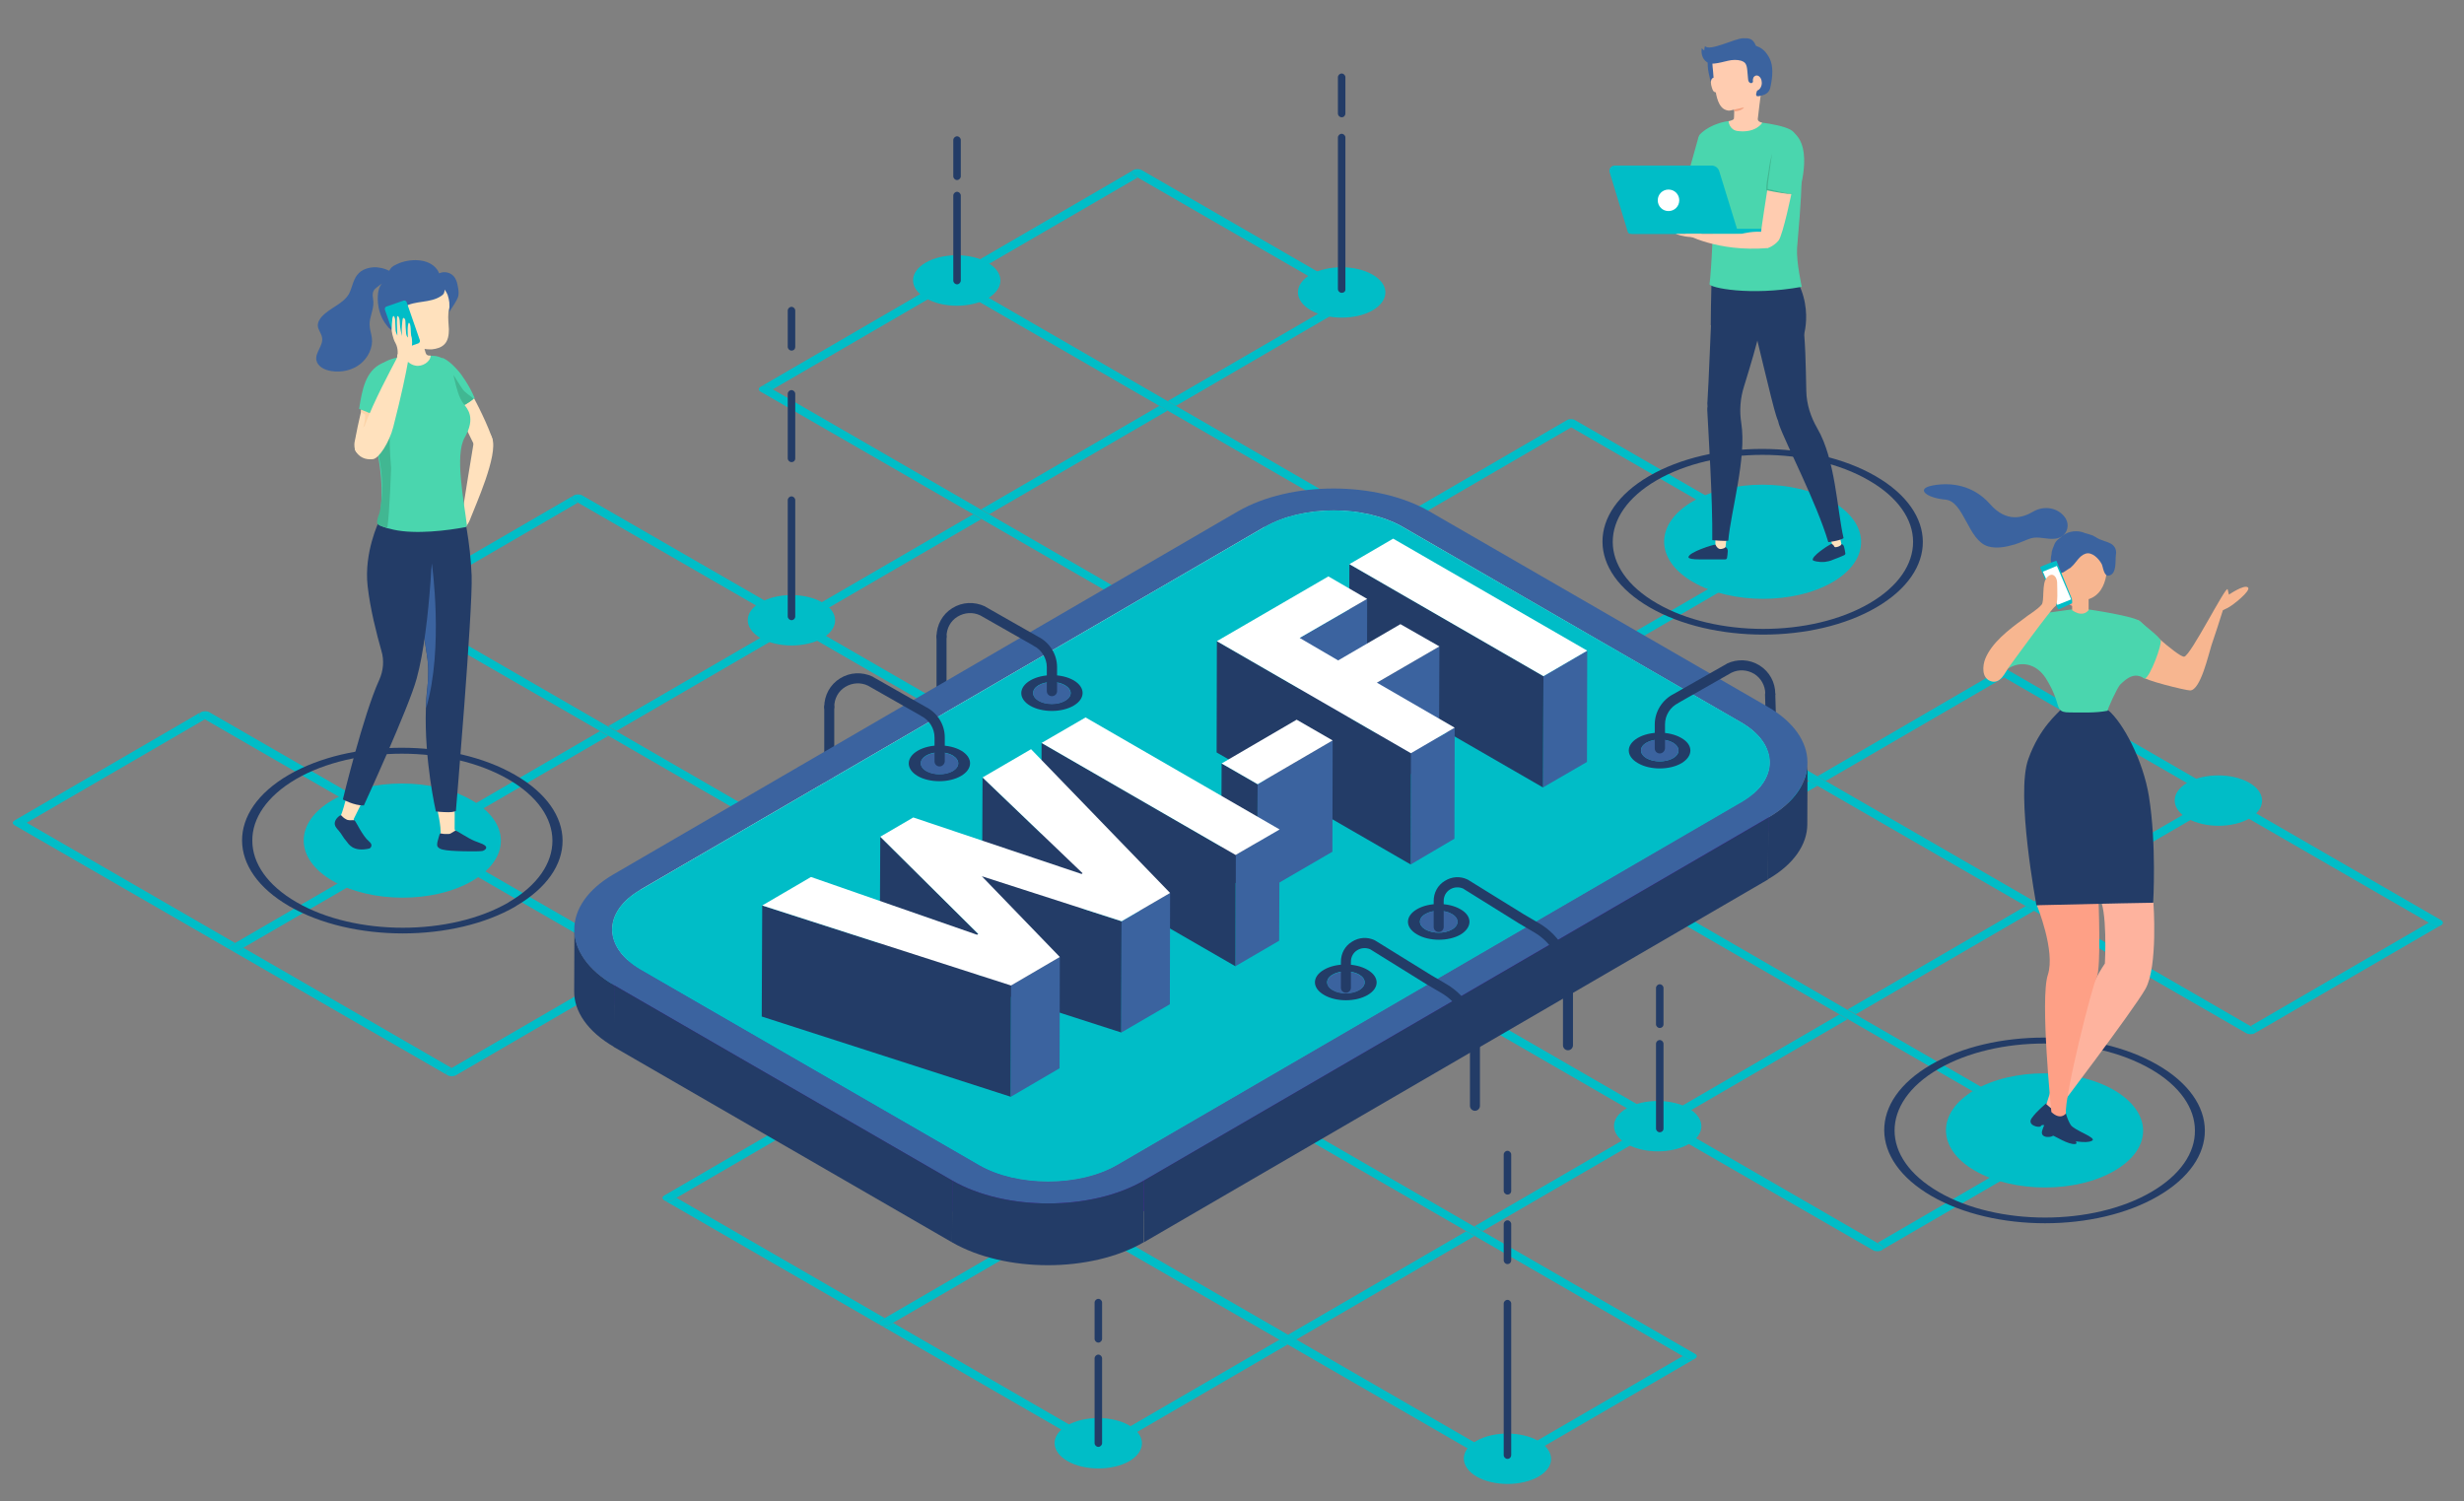 <?xml version="1.0" encoding="UTF-8"?> <!-- Generator: Adobe Illustrator 23.1.0, SVG Export Plug-In . SVG Version: 6.00 Build 0) --> <svg xmlns="http://www.w3.org/2000/svg" xmlns:xlink="http://www.w3.org/1999/xlink" id="Ñëîé_1" x="0px" y="0px" viewBox="0 0 985.3 600.3" style="enable-background:new 0 0 985.3 600.3;" xml:space="preserve"><rect x="0" y="0" width="985.3" height="600.3" fill="#808080" stroke="none"/> <style type="text/css"> .st0{fill:#233C67;} .st1{enable-background:new ;} .st2{fill:#00BDC7;} .st3{fill:#F7F1FC;} .st4{fill:#541EA0;} .st5{fill:#3B639F;} .st6{fill:#FFFFFF;} .st7{fill:#FFE1BD;} .st8{fill:#4AD6AE;} .st9{fill:#FFCCB0;} .st10{fill:#F2A181;} .st11{fill:#41B792;} .st12{fill:#F5BC8E;} .st13{fill:#FCD4A9;} .st14{fill:#FEB39E;} .st15{fill:#FEA086;} .st16{fill:#F7B690;} </style> <g> <path class="st0" d="M376.5,293c-1.1,0-2-0.9-2-2v-36.4c0-1.1,0.9-2,2-2c1.1,0,2,0.9,2,2V291C378.6,292.1,377.7,293,376.5,293z"></path> </g> <g> <path class="st0" d="M331.6,319.6c-1.1,0-2-0.9-2-2v-34.8c0-1.1,0.9-2,2-2c1.1,0,2,0.9,2,2v34.8 C333.6,318.6,332.7,319.6,331.6,319.6z"></path> </g> <g> <g class="st1"> <g> <path class="st2" d="M394.9,105c-6.8-3.9-17.9-3.9-24.7,0c-6.8,3.9-6.8,10.3,0.1,14.3s17.9,3.9,24.7,0 C401.8,115.3,401.7,108.9,394.9,105L394.9,105z"></path> </g> </g> </g> <g> <g> <g class="st1"> <g> <g> <g> <g> <g> <path class="st2" d="M453.3,68l-149.2,86.7c-0.9,0.5-0.9,1.4,0,1.9c-0.9-0.5-0.9-1.4,0-1.9c0.9-0.5,2.4-0.5,3.3,0l1.6,1 l71.3-41.4l-1.6-1c-0.9-0.5-0.9-1.4,0-1.9c0.9-0.5,2.4-0.5,3.3,0l1.6,1l71.3-41.4l-1.6-1C452.4,69.4,452.4,68.6,453.3,68 L453.3,68z"></path> <path class="st2" d="M229.5,198.1l-74.6,43.3c-0.9,0.5-0.9,1.4,0,1.9c-0.9-0.5-0.9-1.4,0-1.9c0.9-0.5,2.4-0.5,3.3,0l1.6,1 l71.3-41.4l-1.6-1C228.6,199.4,228.6,198.6,229.5,198.1L229.5,198.1z"></path> <path class="st2" d="M80.3,284.8L5.8,328.1c-0.4,0.3-0.7,0.6-0.7,0.9c0,0.4,0.3,0.7,0.7,1L179,430c0.9,0.5,2.4,0.5,3.3,0 c-0.9,0.5-2.4,0.5-3.3,0c-0.9-0.5-0.9-1.4,0-1.9l1.6-1l-83.3-48.1l-1.6,1c-0.9,0.5-2.4,0.5-3.3,0c-0.9-0.5-0.9-1.4,0-1.9 l1.6-1L10.7,329L82,287.6l-1.6-1C79.4,286.1,79.4,285.3,80.3,284.8L80.3,284.8z"></path> <path class="st2" d="M265.6,478.1c-0.9,0.5-0.9,1.4,0,1.9C264.7,479.5,264.7,478.6,265.6,478.1L265.6,478.1z M353.8,527.1 l-83.3-48.1l-1.6,1c-0.9,0.5-2.4,0.5-3.3,0l86.6,50c-0.9-0.5-0.9-1.4,0-1.9L353.8,527.1L353.8,527.1z M440.4,577.1 l-83.3-48.1l-1.6,1c-0.9,0.5-2.4,0.5-3.3,0l87.6,50.6c0.9,0.5,2.4,0.5,3.3,0c0.7-0.4,0.9-1,0.5-1.5l-1.5,0.9 c-0.9,0.5-2.4,0.5-3.3,0c-0.9-0.5-0.9-1.4,0-1.9L440.4,577.1L440.4,577.1z"></path> <path class="st2" d="M603.3,586.7c-0.9,0.5-2.4,0.5-3.3,0l-1.1-0.7c0,0.3,0.2,0.7,0.7,0.9c0.9,0.5,2.4,0.5,3.3,0 L603.3,586.7L603.3,586.7z M677.8,543.3c-0.9,0.5-2.4,0.5-3.3,0l-1.6-1l-71.3,41.4l1.6,1c0.9,0.5,0.9,1.4,0,1.9L677.8,543.3 L677.8,543.3z"></path> <path class="st2" d="M827,456.6c-0.9,0.5-2.4,0.5-3.3,0l-1.6-1l-71.3,41.4l1.6,1c0.9,0.5,0.9,1.4,0,1.9L827,456.6L827,456.6 z"></path> <path class="st2" d="M976.2,369.9c-0.9,0.5-2.4,0.5-3.3,0l-1.6-1l-71.3,41.4l1.6,1c0.9,0.5,0.9,1.4,0,1.9L976.2,369.9 L976.2,369.9z"></path> <path class="st2" d="M803,268l-0.8-0.5c-0.9-0.5-2.4-0.5-3.3,0c-0.6,0.4-0.8,0.9-0.6,1.3l1.4-0.8 C800.6,267.5,802.1,267.5,803,268L803,268z M889.6,318L803,268c0.9,0.5,0.9,1.4,0,1.9l-1.6,1l83.3,48.1l1.6-1 C887.2,317.5,888.7,317.5,889.6,318L889.6,318z M976.2,368l-86.6-50c0.9,0.5,0.9,1.4,0,1.9l-1.6,1l83.3,48.1l1.6,1 c0.9,0.5,2.4,0.5,3.3,0C977.1,369.4,977.1,368.6,976.2,368L976.2,368z"></path> <path class="st2" d="M543.1,118l-86.6-50c-0.9-0.5-2.4-0.5-3.3,0c-0.9,0.5-0.9,1.4,0,1.9l1.6,1l83.3,48.1l1.6-1 C540.8,117.5,542.2,117.5,543.1,118L543.1,118z M544,118.5l-0.9-0.5c0.9,0.5,0.9,1.4,0,1.9l-1.4,0.8c0.8,0.1,1.7,0,2.3-0.3 C544.9,119.9,544.9,119.1,544,118.5L544,118.5z"></path> <path class="st2" d="M515,537.6l-3.3-1.9l-71.3,41.4l-1.6,1c-0.9,0.5-0.9,1.4,0,1.9c0.9,0.5,2.4,0.5,3.3,0l1.5-0.9 L515,537.6L515,537.6z M589.6,494.3l-3.3-1.9L515,533.8l3.3,1.9L589.6,494.3L589.6,494.3z M664.2,450.9l-3.3-1.9l-71.3,41.4 l3.3,1.9L664.2,450.9L664.2,450.9z M738.8,407.6l-3.3-1.9l-71.3,41.4l3.3,1.9L738.8,407.6L738.8,407.6z M813.4,364.2 l-3.3-1.9l-71.3,41.4l3.3,1.9L813.4,364.2L813.4,364.2z M889.6,318c-0.9-0.5-2.4-0.5-3.3,0l-1.6,1l-71.3,41.4l3.3,1.9 l71.3-41.4l1.6-1C890.5,319.4,890.5,318.6,889.6,318L889.6,318z"></path> <path class="st2" d="M428.4,487.6l-3.3-1.9l-71.3,41.4l-1.6,1c-0.9,0.5-0.9,1.4,0,1.9c0.9,0.5,2.4,0.5,3.3,0l1.6-1 L428.4,487.6L428.4,487.6z M503,444.3l-3.3-1.9l-71.3,41.4l3.3,1.9L503,444.3L503,444.3z M577.6,400.9l-3.3-1.9L503,440.5 l3.3,1.9L577.6,400.9L577.6,400.9z M652.2,357.6l-3.3-1.9l-71.3,41.4l3.3,1.9L652.2,357.6L652.2,357.6z M726.8,314.2 l-3.3-1.9l-71.3,41.4l3.3,1.9L726.8,314.2L726.8,314.2z M803,268c-0.9-0.5-2.4-0.5-3.3,0l-1.4,0.8l-71.5,41.6l3.3,1.9 l71.3-41.4l1.6-1C803.9,269.4,803.9,268.6,803,268L803,268z"></path> <path class="st2" d="M255.2,387.6l-3.3-1.9l-71.3,41.4l-1.6,1c-0.9,0.5-0.9,1.4,0,1.9c0.9,0.5,2.4,0.5,3.3,0L255.2,387.6 L255.2,387.6z M341.8,437.6l-3.3-1.9l-72.9,42.4c-0.9,0.5-0.9,1.4,0,1.9s2.4,0.5,3.3,0l1.6-1L341.8,437.6L341.8,437.6z M329.8,344.3l-3.3-1.9l-71.3,41.4l3.3,1.9L329.8,344.3L329.8,344.3z M416.4,394.3l-3.3-1.9l-71.3,41.4l3.3,1.9L416.4,394.3 L416.4,394.3z M404.4,300.9l-3.3-1.9l-71.3,41.4l3.3,1.9L404.4,300.9L404.4,300.9z M491,350.9l-3.3-1.9l-71.3,41.4l3.3,1.9 L491,350.9L491,350.9z M479,257.6l-3.3-1.9l-71.3,41.4l3.3,1.9L479,257.6L479,257.6z M565.6,307.6l-3.3-1.9L491,347.1 l3.3,1.9L565.6,307.6L565.6,307.6z M553.5,214.2l-3.3-1.9l-71.3,41.4l3.3,1.9L553.5,214.2L553.5,214.2z M640.2,264.2 l-3.3-1.9l-71.3,41.4l3.3,1.9L640.2,264.2L640.2,264.2z M716.4,218l-86.6-50c-0.4-0.3-1-0.4-1.6-0.4c-0.6,0-1.2,0.1-1.6,0.4 l-72.9,42.4l3.3,1.9l71.3-41.4l83.3,48.1l-71.3,41.4l3.3,1.9l72.9-42.4c0.4-0.3,0.7-0.6,0.7-1S716.8,218.3,716.4,218 L716.4,218z"></path> <path class="st2" d="M168.6,337.6l-3.3-1.9L94,377.1l-1.6,1c-0.9,0.5-0.9,1.4,0,1.9c0.9,0.5,2.4,0.5,3.3,0l1.6-1 L168.6,337.6L168.6,337.6z M243.2,294.3l-3.3-1.9l-71.3,41.4l3.3,1.9L243.2,294.3L243.2,294.3z M317.8,250.9l-3.3-1.9 l-71.3,41.4l3.3,1.9L317.8,250.9L317.8,250.9z M392.4,207.6l-3.3-1.9l-71.3,41.4l3.3,1.9L392.4,207.6L392.4,207.6z M466.9,164.2l-3.3-1.9l-71.3,41.4l3.3,1.9L466.9,164.2L466.9,164.2z M543.1,118c-0.9-0.5-2.4-0.5-3.3,0l-1.6,1l-71.3,41.4 l3.3,1.9l71.5-41.6l1.4-0.8C544.1,119.4,544.1,118.6,543.1,118L543.1,118z"></path> <path class="st2" d="M901.6,411.4l-1.6-1l-83.3-48.1l-3.3-1.9L730,312.3l-3.3-1.9l-83.3-48.1l-3.3-1.9l-83.3-48.1l-3.3-1.9 l-83.3-48.1l-3.3-1.9l-83.3-48.1l-1.6-1c-0.9-0.5-2.4-0.5-3.3,0c-0.9,0.5-0.9,1.4,0,1.9l1.6,1l83.3,48.1l3.3,1.9l83.3,48.1 l3.3,1.9l83.3,48.1l3.3,1.9l83.3,48.1l3.3,1.9l83.3,48.1l3.3,1.9l85,49c0.9,0.5,2.4,0.5,3.3,0S902.5,411.9,901.6,411.4 L901.6,411.4z"></path> <path class="st2" d="M827,454.7l-85-49l-3.3-1.9l-83.3-48.1l-3.3-1.9l-83.3-48.1l-3.3-1.9l-83.3-48.1l-3.3-1.9l-83.3-48.1 l-3.3-1.9L309,155.7l-1.6-1c-0.9-0.5-2.4-0.5-3.3,0c-0.9,0.5-0.9,1.4,0,1.9l85,49l3.3,1.9l83.3,48.1l3.3,1.9l83.3,48.1 l3.3,1.9l83.3,48.1l3.3,1.9l83.3,48.1l3.3,1.9l83.3,48.1l1.6,1c0.9,0.5,2.4,0.5,3.3,0C827.9,456.1,827.9,455.3,827,454.7 L827,454.7z"></path> <path class="st2" d="M752.4,498.1l-1.6-1L667.5,449l-3.3-1.9L580.9,399l-3.3-1.9L494.3,349l-3.3-1.9L407.7,299l-3.3-1.9 L321.1,249l-3.3-1.9l-85-49c-0.9-0.5-2.4-0.5-3.3,0c-0.9,0.5-0.9,1.4,0,1.9l1.6,1l83.3,48.1l3.3,1.9l83.3,48.1l3.3,1.9 l83.3,48.1l3.3,1.9l83.3,48.1l3.3,1.9l83.3,48.1l3.3,1.9l85,49c0.9,0.5,2.4,0.5,3.3,0C753.3,499.5,753.3,498.6,752.4,498.1 L752.4,498.1z"></path> <path class="st2" d="M677.8,541.4l-85-49l-3.3-1.9l-83.3-48.1l-3.3-1.9l-83.3-48.1l-3.3-1.9l-83.3-48.1l-3.3-1.9l-83.3-48.1 l-3.3-1.9l-83.3-48.1l-1.6-1c-0.9-0.5-2.4-0.5-3.3,0c-0.9,0.5-0.9,1.4,0,1.9l85,49l3.3,1.9l83.3,48.1l3.3,1.9l83.3,48.1 l3.3,1.9l83.3,48.1l3.3,1.9l83.3,48.1l3.3,1.9l83.3,48.1l1.6,1c0.9,0.5,2.4,0.5,3.3,0C678.7,542.8,678.8,541.9,677.8,541.4 L677.8,541.4z"></path> <path class="st2" d="M603.3,584.8l-1.6-1l-83.3-48.1l-3.3-1.9l-83.3-48.1l-3.3-1.9l-83.3-48.1l-3.3-1.9l-83.3-48.1l-3.3-1.9 l-83.3-48.1l-3.3-1.9l-85-49c-0.9-0.5-2.4-0.5-3.3,0c-0.9,0.5-0.9,1.4,0,1.9l1.6,1l83.3,48.1l3.3,1.9l83.3,48.1l3.3,1.9 l83.3,48.1l3.3,1.9l83.3,48.1l3.3,1.9l83.3,48.1l3.3,1.9l83.8,48.4l1.1,0.7c0.9,0.5,2.4,0.5,3.3,0 C604.2,586.1,604.2,585.3,603.3,584.8L603.3,584.8z"></path> </g> </g> </g> </g> </g> </g> </g> </g> <g> <path class="st0" d="M708.9,318c-1.1,0-2-0.9-2-2l-1.1-38.3c0-1.1,0.8-2,2-2.1c1.1-0.1,2,0.8,2.1,2l1.1,38.3 C710.9,317,710,317.9,708.9,318C708.9,318,708.9,318,708.9,318z"></path> </g> <g> <g class="st1"> <g> <path class="st3" d="M561,210.7l-0.1,24.7c-15.3-8.8-40-8.8-55.2,0l0.1-24.7C520.9,201.9,545.7,201.9,561,210.7z"></path> </g> <g> <polygon class="st3" points="696.2,288.8 696.1,313.5 560.9,235.4 561,210.7 "></polygon> </g> <g> <path class="st3" d="M707.7,304.9l-0.1,24.7c0-5.8-3.8-11.7-11.5-16.1l0.1-24.7C703.9,293.2,707.7,299.1,707.7,304.9z"></path> </g> <g> <path class="st4" d="M707.6,329.6c0,5.8-3.8,11.5-11.3,15.9l0.1-24.7c7.6-4.4,11.3-10.1,11.3-15.9 C707.7,312.3,707.6,322.2,707.6,329.6z"></path> </g> <g> <path class="st0" d="M722.8,304.9l-0.1,24.7c0,8-5.3,16-15.7,22l0.1-24.7C717.6,320.9,722.8,312.9,722.8,304.9z"></path> </g> <g> <path class="st3" d="M244.7,396.4l0.1-24.7c0-5.8,3.8-11.5,11.3-15.9l-0.1,24.7C248.5,384.9,244.7,390.6,244.7,396.4z"></path> </g> <g> <path class="st4" d="M244.7,396.5C244.7,396.5,244.7,396.4,244.7,396.5l0.1-24.8c0,0,0,0.1,0,0.1 C244.7,380,244.7,388.3,244.7,396.5z"></path> </g> <g> <path class="st4" d="M256.2,412.5c-7.6-4.4-11.5-10.2-11.5-16c0-8.2,0-16.5,0.1-24.7c0,5.8,3.9,11.6,11.5,16 C256.3,395.2,256.2,405.1,256.2,412.5z"></path> </g> <g> <path class="st0" d="M229.6,396.3l0.1-24.7c0,8.1,5.3,16.2,16,22.4l-0.1,24.7C234.9,412.5,229.5,404.4,229.6,396.3z"></path> </g> <g> <polygon class="st4" points="696.3,320.8 696.3,345.5 446.6,490.6 446.7,465.9 "></polygon> </g> <g> <polygon class="st4" points="391.5,465.9 391.4,490.6 256.2,412.5 256.3,387.8 "></polygon> </g> <g> <path class="st4" d="M446.7,465.9l-0.1,24.7c-15.2,8.8-39.9,8.8-55.2,0l0.1-24.7C406.8,474.7,431.5,474.7,446.7,465.9z"></path> </g> <g> <path class="st5" d="M706.8,282.6c21.2,12.2,21.3,32.2,0.2,44.4L457.4,472.1c-21.1,12.2-55.4,12.2-76.6,0L245.6,394 c-21.2-12.2-21.3-32.2-0.2-44.4L495,204.5c21.1-12.2,55.4-12.2,76.6,0L706.8,282.6z M446.7,465.9l249.6-145.1 c15.2-8.8,15.1-23.2-0.2-32L561,210.7c-15.3-8.8-40-8.8-55.2,0L256.1,355.8c-15.2,8.8-15.1,23.2,0.2,32l135.2,78.1 C406.8,474.7,431.5,474.7,446.7,465.9L446.7,465.9z"></path> </g> <g> <polygon class="st3" points="256.1,355.8 256,380.5 505.7,235.4 505.7,210.7 "></polygon> </g> <g> <polygon class="st0" points="707.1,327 707,351.7 457.4,496.8 457.4,472.1 "></polygon> </g> <g> <polygon class="st0" points="380.8,472.1 380.7,496.8 245.5,418.7 245.6,394 "></polygon> </g> <g> <path class="st0" d="M457.4,472.1l-0.1,24.7c-21.1,12.2-55.4,12.2-76.6,0l0.1-24.7C402,484.3,436.4,484.3,457.4,472.1z"></path> </g> <g> <path class="st2" d="M696.2,288.8c15.3,8.8,15.4,23.2,0.2,32L446.7,465.9c-15.2,8.8-39.9,8.8-55.2,0l-135.2-78.1 c-15.3-8.8-15.4-23.2-0.2-32l249.6-145.1c15.2-8.8,39.9-8.8,55.2,0L696.2,288.8z"></path> </g> </g> </g> <g> <g class="st1"> <g> <path class="st0" d="M532.9,395.9c-2.9-1.7-3-4.5,0-6.2c2.9-1.7,7.7-1.7,10.6,0c2.9,1.7,3,4.5,0,6.2 C540.6,397.6,535.8,397.6,532.9,395.9L532.9,395.9z M546.8,387.8c-4.8-2.8-12.6-2.8-17.4,0c-4.8,2.8-4.8,7.3,0.1,10.1 c4.8,2.8,12.6,2.8,17.4,0C551.7,395.1,551.7,390.6,546.8,387.8L546.8,387.8z"></path> <path class="st5" d="M543.5,389.8c-2.9-1.7-7.7-1.7-10.6,0c-2.9,1.7-2.9,4.5,0,6.2c2.9,1.7,7.7,1.7,10.6,0 C546.4,394.2,546.4,391.5,543.5,389.8L543.5,389.8z"></path> </g> </g> </g> <g> <g> <g> <path class="st0" d="M658.4,303.2c-2.9-1.7-3-4.5,0-6.2c2.9-1.7,7.7-1.7,10.6,0c2.9,1.7,3,4.5,0,6.2 C666.1,304.9,661.3,304.9,658.4,303.2L658.4,303.2z M672.3,295.1c-4.8-2.8-12.6-2.8-17.4,0c-4.8,2.8-4.8,7.3,0.1,10.1 c4.8,2.8,12.6,2.8,17.4,0C677.2,302.3,677.1,297.8,672.3,295.1L672.3,295.1z"></path> <path class="st5" d="M669,297c-2.9-1.7-7.7-1.7-10.6,0c-2.9,1.7-2.9,4.5,0,6.2c2.9,1.7,7.7,1.7,10.6,0 C671.9,301.5,671.9,298.7,669,297L669,297z"></path> </g> </g> </g> <g> <g> <path class="st0" d="M589.8,444.2c-1.1,0-2-0.9-2-2v-25.3c0-1.1,0.9-2,2-2c1.1,0,2,0.9,2,2v25.3 C591.8,443.3,590.9,444.2,589.8,444.2z"></path> </g> <g> <path class="st0" d="M589.8,419.1c-1.1,0-2-0.9-2-2c0-8.2-4.4-15.9-11.4-20l-6.3-3.7l-22.2-13.8c-1.7-0.7-3.6-0.6-5.2,0.4 c-1.6,1-2.5,2.7-2.5,4.6V395c0,1.1-0.9,2-2,2c-1.1,0-2-0.9-2-2v-10.4c0-3.3,1.6-6.3,4.4-8c2.8-1.8,6.2-2,9.1-0.6 c0.1,0,0.1,0.1,0.2,0.1l22.3,13.8l6.3,3.7c8.3,4.9,13.4,13.9,13.4,23.5C591.8,418.2,590.9,419.1,589.8,419.1z"></path> </g> </g> <g> <g class="st1"> <g> <path class="st0" d="M570,371.7c-2.9-1.7-3-4.5,0-6.2c2.9-1.7,7.7-1.7,10.6,0c2.9,1.7,3,4.5,0,6.2 C577.7,373.4,573,373.4,570,371.7L570,371.7z M584,363.6c-4.8-2.8-12.6-2.8-17.4,0c-4.8,2.8-4.8,7.3,0.1,10.1 c4.8,2.8,12.6,2.8,17.4,0C588.8,370.8,588.8,366.3,584,363.6L584,363.6z"></path> <path class="st5" d="M580.6,365.5c-2.9-1.7-7.7-1.7-10.6,0c-2.9,1.7-2.9,4.5,0,6.2c2.9,1.7,7.7,1.7,10.6,0 C583.6,370,583.6,367.2,580.6,365.5L580.6,365.5z"></path> </g> </g> </g> <g> <g> <path class="st0" d="M627,420c-1.1,0-2-0.9-2-2v-25.3c0-1.1,0.9-2,2-2c1.1,0,2,0.9,2,2v25.3C629,419.1,628.1,420,627,420z"></path> </g> <g> <path class="st0" d="M627,394.9c-1.1,0-2-0.9-2-2c0-8.2-4.4-15.9-11.4-20l-6.3-3.7L585,355.3c-1.7-0.7-3.6-0.6-5.2,0.4 c-1.6,1-2.5,2.7-2.5,4.6v10.4c0,1.1-0.9,2-2,2c-1.1,0-2-0.9-2-2v-10.4c0-3.3,1.6-6.3,4.4-8c2.8-1.8,6.2-2,9.1-0.6 c0.1,0,0.1,0.1,0.2,0.1l22.3,13.8l6.3,3.7c8.3,4.9,13.4,13.9,13.4,23.5C629,394,628.1,394.9,627,394.9z"></path> </g> </g> <g> <path class="st0" d="M663.7,301.3c-1.1,0-2-0.9-2-2v-9.6c0-5.1,3-9.9,7.6-12.2l21.1-12c0,0,0.1,0,0.1-0.1c4.2-2,9.1-1.8,13.1,0.7 c4,2.5,6.3,6.8,6.3,11.4c0,1.1-0.9,2-2,2c-1.1,0-2-0.9-2-2c0-3.3-1.7-6.3-4.4-8c-2.8-1.7-6.2-1.9-9.1-0.5l-21.1,12 c0,0-0.1,0-0.1,0.1c-3.3,1.6-5.4,4.9-5.4,8.6v9.6C665.7,300.4,664.8,301.3,663.7,301.3z"></path> </g> <g> <g class="st1"> <g> <path class="st0" d="M381,308.3c-2.9,1.7-7.7,1.7-10.6,0c-2.9-1.7-2.9-4.5,0-6.2c2.9-1.7,7.7-1.7,10.6,0 C383.9,303.9,383.9,306.6,381,308.3L381,308.3z M367,300.2c-4.8,2.8-4.8,7.3-0.1,10.1c4.8,2.8,12.6,2.8,17.4,0 c4.8-2.8,4.8-7.3,0.1-10.1C379.6,297.4,371.8,297.4,367,300.2L367,300.2z"></path> <path class="st5" d="M370.4,302.2c2.9-1.7,7.7-1.7,10.6,0c2.9,1.7,2.9,4.5,0,6.2c-2.9,1.7-7.7,1.7-10.6,0 C367.4,306.6,367.4,303.9,370.4,302.2L370.4,302.2z"></path> </g> </g> </g> <g> <path class="st0" d="M375.7,306.5c-1.1,0-2-0.9-2-2v-9.6c0-3.6-2.1-7-5.4-8.6c0,0-0.1,0-0.1-0.1l-21.1-12c-2.9-1.4-6.3-1.2-9.1,0.5 c-2.8,1.7-4.4,4.7-4.4,8c0,1.1-0.9,2-2,2c-1.1,0-2-0.9-2-2c0-4.7,2.4-9,6.3-11.4c4-2.5,8.8-2.7,13.1-0.7c0,0,0.1,0,0.1,0.1l21.1,12 c4.6,2.3,7.6,7,7.6,12.2v9.6C377.7,305.6,376.8,306.5,375.7,306.5z"></path> </g> <g> <g class="st1"> <g> <path class="st0" d="M425.9,280.2c-2.9,1.7-7.7,1.7-10.6,0c-2.9-1.7-2.9-4.5,0-6.2c2.9-1.7,7.7-1.7,10.6,0 C428.9,275.8,428.9,278.5,425.9,280.2L425.9,280.2z M412,272.1c-4.8,2.8-4.8,7.3-0.1,10.1c4.8,2.8,12.6,2.8,17.4,0 c4.8-2.8,4.8-7.3,0.1-10.1C424.6,269.3,416.8,269.3,412,272.1L412,272.1z"></path> <path class="st5" d="M415.3,274.1c2.9-1.7,7.7-1.7,10.6,0c2.9,1.7,2.9,4.5,0,6.2c-2.9,1.7-7.7,1.7-10.6,0 C412.4,278.5,412.4,275.8,415.3,274.1L415.3,274.1z"></path> </g> </g> </g> <g> <path class="st0" d="M420.6,278.4c-1.1,0-2-0.9-2-2v-9.6c0-3.6-2.1-7-5.4-8.6c0,0-0.1,0-0.1-0.1l-21.1-12c-2.9-1.4-6.3-1.2-9.1,0.5 c-2.8,1.7-4.4,4.7-4.4,8c0,1.1-0.9,2-2,2c-1.1,0-2-0.9-2-2c0-4.7,2.4-9,6.3-11.4c4-2.5,8.8-2.7,13.1-0.7c0,0,0.1,0,0.1,0.1l21.1,12 c4.6,2.3,7.6,7,7.6,12.2v9.6C422.7,277.5,421.8,278.4,420.6,278.4z"></path> </g> <g> <g class="st1"> <g> <path class="st2" d="M899.4,313c-6.8-3.9-17.9-3.9-24.7,0c-6.8,3.9-6.8,10.3,0.1,14.3c6.8,3.9,17.9,3.9,24.7,0 C906.3,323.3,906.2,316.9,899.4,313L899.4,313z"></path> </g> </g> </g> <g> <g> <g> <g> <g class="st1"> <g> <path class="st2" d="M845.3,435.9c-15.4-8.9-40.4-8.9-55.7,0c-15.3,8.9-15.3,23.4,0.2,32.3s40.4,8.9,55.7,0 C860.9,459.3,860.8,444.9,845.3,435.9L845.3,435.9z"></path> </g> </g> </g> </g> <g> <g> <g class="st1"> <g> <path class="st0" d="M862.7,425.8c-25.1-14.5-65.7-14.5-90.6,0c-25,14.5-24.8,38,0.3,52.5c25.1,14.5,65.7,14.5,90.6,0 l-1.4-0.8l-1.4-0.8c-11.7,6.8-27,10.2-42.4,10.2c-15.4,0-30.8-3.4-42.5-10.2c-11.8-6.8-17.7-15.7-17.7-24.6 c0-8.9,5.8-17.8,17.5-24.6c11.7-6.8,27-10.2,42.4-10.2c15.4,0,30.7,3.4,42.5,10.2c11.8,6.8,17.7,15.7,17.7,24.6 c0.1,8.9-5.8,17.8-17.5,24.6l1.4,0.8l1.4,0.8C888,463.8,887.9,440.3,862.7,425.8L862.7,425.8z"></path> </g> </g> </g> </g> </g> </g> <g> <g> <g> <g> <g class="st1"> <g> <path class="st2" d="M732.6,200.5c-15.4-8.9-40.4-8.9-55.7,0c-15.3,8.9-15.3,23.4,0.2,32.3c15.4,8.9,40.4,8.9,55.7,0 S748,209.4,732.6,200.5L732.6,200.5z"></path> </g> </g> </g> </g> <g> <g> <g class="st1"> <g> <path class="st0" d="M750,190.4c-25.1-14.5-65.7-14.5-90.6,0c-24.9,14.5-24.8,38,0.3,52.5c25.1,14.5,65.7,14.5,90.6,0 l-1.4-0.8l-1.4-0.8c-11.7,6.8-27,10.2-42.4,10.2c-15.4,0-30.8-3.4-42.5-10.2c-11.8-6.8-17.7-15.7-17.7-24.6 c0-8.9,5.8-17.8,17.5-24.6c11.7-6.8,27-10.2,42.4-10.2c15.4,0,30.8,3.4,42.5,10.2c11.8,6.8,17.7,15.7,17.7,24.6 s-5.8,17.8-17.5,24.6l1.4,0.8l1.4,0.8C775.2,228.4,775.1,204.9,750,190.4L750,190.4z"></path> </g> </g> </g> </g> </g> </g> <g> <g class="st1"> <g> <path class="st2" d="M675.2,443.2c-6.8-3.9-17.9-3.9-24.7,0c-6.8,3.9-6.8,10.3,0.1,14.3c6.8,3.9,17.9,3.9,24.7,0 C682.1,453.5,682,447.1,675.2,443.2L675.2,443.2z"></path> </g> </g> </g> <g> <g class="st1"> <g> <path class="st2" d="M615.1,576.2c-6.8-3.9-17.9-3.9-24.7,0c-6.8,3.9-6.7,10.3,0.1,14.3c6.8,3.9,17.9,3.9,24.7,0 C622,586.6,621.9,580.2,615.1,576.2L615.1,576.2z"></path> </g> </g> </g> <g> <g class="st1"> <g> <path class="st2" d="M328.8,240.9c-6.8-3.9-17.9-3.9-24.7,0c-6.8,3.9-6.8,10.3,0.1,14.3c6.8,3.9,17.9,3.9,24.7,0 C335.7,251.2,335.6,244.8,328.8,240.9L328.8,240.9z"></path> </g> </g> </g> <g> <g> <g> <g> <g class="st1"> <g> <path class="st2" d="M188.6,320c-15.4-8.9-40.4-8.9-55.7,0c-15.3,8.9-15.3,23.4,0.2,32.3c15.4,8.9,40.4,8.9,55.7,0 C204.2,343.3,204.1,328.9,188.6,320L188.6,320z"></path> </g> </g> </g> </g> <g> <g> <g class="st1"> <g> <path class="st0" d="M206,309.9c-25.1-14.5-65.7-14.5-90.6,0c-24.9,14.5-24.8,38,0.3,52.5c25.1,14.5,65.7,14.5,90.6,0 l-1.4-0.8l-1.4-0.8c-11.7,6.8-27,10.2-42.4,10.2c-15.4,0-30.8-3.4-42.5-10.2c-11.8-6.8-17.7-15.7-17.7-24.6 c-0.1-8.9,5.8-17.8,17.4-24.6c11.7-6.8,27-10.2,42.4-10.2c15.4,0,30.7,3.4,42.5,10.2c11.8,6.8,17.7,15.7,17.7,24.6 c0,8.9-5.8,17.8-17.5,24.6l1.4,0.8l1.4,0.8C231.3,347.9,231.2,324.4,206,309.9L206,309.9z"></path> </g> </g> </g> </g> </g> </g> <g> <path class="st0" d="M602.8,583.4c-0.8,0-1.5-0.7-1.5-1.5v-60.6c0-0.8,0.7-1.5,1.5-1.5s1.5,0.7,1.5,1.5v60.6 C604.3,582.7,603.7,583.4,602.8,583.4z"></path> </g> <g> <g> <g class="st1"> <g> <path class="st2" d="M451.5,570c-6.8-3.9-17.9-3.9-24.7,0s-6.8,10.3,0.1,14.3c6.8,3.9,17.9,3.9,24.7,0 C458.4,580.3,458.3,573.9,451.5,570L451.5,570z"></path> </g> </g> </g> </g> <g> <g> <g> <g> <g class="st1"> <g> <path class="st2" d="M548.8,109.8c-6.8-3.9-17.9-3.9-24.7,0c-6.8,3.9-6.8,10.3,0.1,14.3c6.8,3.9,17.9,3.9,24.7,0 C555.7,120.1,555.7,113.7,548.8,109.8L548.8,109.8z"></path> </g> </g> </g> </g> <g> <path class="st0" d="M536.5,117.1c-0.8,0-1.5-0.7-1.5-1.5V55c0-0.8,0.7-1.5,1.5-1.5c0.8,0,1.5,0.7,1.5,1.5v60.6 C538.1,116.5,537.4,117.1,536.5,117.1z"></path> </g> </g> </g> <g> <g> <path class="st0" d="M439.2,578.6c-0.8,0-1.5-0.7-1.5-1.5v-33.9c0-0.8,0.7-1.5,1.5-1.5s1.5,0.7,1.5,1.5v33.9 C440.7,577.9,440,578.6,439.2,578.6z"></path> </g> <g> <path class="st0" d="M439.2,536.9c-0.8,0-1.5-0.7-1.5-1.5v-14.5c0-0.8,0.7-1.5,1.5-1.5s1.5,0.7,1.5,1.5v14.5 C440.7,536.2,440,536.9,439.2,536.9z"></path> </g> </g> <g> <g> <path class="st0" d="M663.7,452.8c-0.8,0-1.5-0.7-1.5-1.5v-33.9c0-0.8,0.7-1.5,1.5-1.5c0.8,0,1.5,0.7,1.5,1.5v33.9 C665.2,452.2,664.5,452.8,663.7,452.8z"></path> </g> <g> <path class="st0" d="M663.7,411.1c-0.8,0-1.5-0.7-1.5-1.5v-14.5c0-0.8,0.7-1.5,1.5-1.5c0.8,0,1.5,0.7,1.5,1.5v14.5 C665.2,410.5,664.5,411.1,663.7,411.1z"></path> </g> </g> <g> <g> <path class="st0" d="M382.7,113.7c-0.8,0-1.5-0.7-1.5-1.5V78.2c0-0.8,0.7-1.5,1.5-1.5s1.5,0.7,1.5,1.5v33.9 C384.2,113,383.5,113.7,382.7,113.7z"></path> </g> <g> <path class="st0" d="M382.7,72c-0.8,0-1.5-0.7-1.5-1.5V56c0-0.8,0.7-1.5,1.5-1.5s1.5,0.7,1.5,1.5v14.5 C384.2,71.3,383.5,72,382.7,72z"></path> </g> </g> <g> <path class="st0" d="M602.8,505.5c-0.8,0-1.5-0.7-1.5-1.5v-14.5c0-0.8,0.7-1.5,1.5-1.5c0.8,0,1.5,0.7,1.5,1.5V504 C604.3,504.8,603.7,505.5,602.8,505.5z"></path> </g> <g> <path class="st0" d="M602.8,477.7c-0.8,0-1.5-0.7-1.5-1.5v-14.5c0-0.8,0.7-1.5,1.5-1.5c0.8,0,1.5,0.7,1.5,1.5v14.5 C604.3,477.1,603.7,477.7,602.8,477.7z"></path> </g> <g> <path class="st0" d="M316.5,140.2c-0.8,0-1.5-0.7-1.5-1.5v-14.5c0-0.8,0.7-1.5,1.5-1.5s1.5,0.7,1.5,1.5v14.5 C318,139.6,317.4,140.2,316.5,140.2z"></path> </g> <g> <path class="st0" d="M536.5,46.9c-0.8,0-1.5-0.7-1.5-1.5V30.9c0-0.8,0.7-1.5,1.5-1.5c0.8,0,1.5,0.7,1.5,1.5v14.5 C538,46.2,537.4,46.9,536.5,46.9z"></path> </g> <g> <path class="st0" d="M316.5,248c-0.8,0-1.5-0.7-1.5-1.5V200c0-0.8,0.7-1.5,1.5-1.5s1.5,0.7,1.5,1.5v46.6 C318,247.3,317.4,248,316.5,248z"></path> </g> <g> <path class="st0" d="M316.5,184.8c-0.8,0-1.5-0.7-1.5-1.5v-25.8c0-0.8,0.7-1.5,1.5-1.5s1.5,0.7,1.5,1.5v25.8 C318,184.2,317.4,184.8,316.5,184.8z"></path> </g> <g> <g class="st1"> <g> <polygon class="st5" points="634.7,260.2 634.6,304.7 617,314.9 617.2,270.4 "></polygon> </g> <g> <polygon class="st0" points="617.2,270.4 617,314.9 539.4,270.1 539.6,225.6 "></polygon> </g> <g> <polygon class="st6" points="634.7,260.2 617.2,270.4 539.6,225.6 557.1,215.4 "></polygon> </g> </g> <g class="st1"> <g> <polygon class="st5" points="546.7,239.5 546.6,283.9 519.5,299.6 519.7,255.1 "></polygon> </g> <g> <polygon class="st5" points="575.6,258.5 575.4,303 550.5,317.5 550.6,273 "></polygon> </g> <g> <polygon class="st5" points="581.7,291 581.6,335.4 564.1,345.7 564.2,301.2 "></polygon> </g> <g> <polygon class="st0" points="564.2,301.2 564.1,345.7 486.5,300.9 486.6,256.4 "></polygon> </g> <g> <polygon class="st6" points="546.7,239.5 519.7,255.1 535.1,264.1 560,249.6 575.6,258.5 550.6,273 581.7,291 564.2,301.2 486.6,256.4 531.2,230.5 "></polygon> </g> </g> <g class="st1"> <g> <polygon class="st5" points="532.9,296.1 532.8,340.6 502.7,358.1 502.9,313.6 "></polygon> </g> <g> <polygon class="st0" points="502.9,313.6 502.7,358.1 488.3,349.8 488.5,305.3 "></polygon> </g> <g> <polygon class="st6" points="532.9,296.1 502.9,313.6 488.5,305.3 518.5,287.8 "></polygon> </g> </g> <g class="st1"> <g> <polygon class="st5" points="511.7,331.7 511.5,376.2 494,386.4 494.1,341.9 "></polygon> </g> <g> <polygon class="st0" points="494.1,341.9 494,386.4 416.4,341.6 416.5,297.1 "></polygon> </g> <g> <polygon class="st6" points="511.7,331.7 494.1,341.9 416.5,297.1 434.1,286.9 "></polygon> </g> </g> <g class="st1"> <g> <polygon class="st0" points="432.9,349.2 432.8,393.7 392.7,355.3 392.9,310.9 "></polygon> </g> <g> <polygon class="st0" points="448.5,368.4 448.4,412.9 392.5,394.9 392.6,350.4 "></polygon> </g> <g> <polygon class="st5" points="467.9,357.1 467.8,401.6 448.4,412.9 448.5,368.4 "></polygon> </g> <g> <polygon class="st0" points="391.2,373.5 391,418 351.8,379.1 352,334.6 "></polygon> </g> <g> <polygon class="st0" points="404.3,394.1 404.2,438.6 304.6,406.5 304.8,362.1 "></polygon> </g> <g> <polygon class="st5" points="423.8,382.7 423.7,427.2 404.2,438.6 404.3,394.1 "></polygon> </g> <g> <polygon class="st6" points="412.3,299.6 467.9,357.1 448.5,368.4 392.6,350.4 423.8,382.7 404.3,394.1 304.8,362.1 324.3,350.7 390.7,373.8 391.2,373.5 352,334.6 365.2,326.9 432.5,349.5 432.9,349.2 392.9,310.9 "></polygon> </g> </g> </g> <g> <g> <g> <path class="st7" d="M686,212.9c0,0-0.2,5.4,0.1,6.7c0.2,1,3.3,1.1,3.6,0.6c0.4-0.5,0.8-6.8,0.8-6.8"></path> <path class="st0" d="M690.9,220.4c0,0.8-0.2,2-0.3,2.7c-0.1,0.3-0.3,0.6-0.7,0.6h-3.8c0,0-1.7,0-2.8,0h-3.7 c-2.7,0-4.3-0.3-4.4-0.8c-0.3-2,10.3-5.3,10.8-5.1c0,0,0.1,0.4,0.5,0.9c0.6,0.7,1.1,1,2,0.8c0.6-0.1,1.1-0.3,1.5-0.7 C690,218.8,690.9,219.1,690.9,220.4z"></path> </g> <g> <path class="st7" d="M732,215.2c0,0,0.6,2.7,0.9,3.6s3.3,0.3,3.5-0.3c0.2-0.6-1.2-5.7-1.2-5.7"></path> <path class="st0" d="M737.4,218.7c0.2,0.7,0.4,1.8,0.5,2.5c0.1,0.3-0.1,0.6-0.4,0.8l-2.6,1.1l0,0c-0.2,0.1-1.2,0.4-2.1,0.8 c-0.8,0.4-2.2,0.7-3.1,0.8c-2.7,0.2-4.6-0.4-4.8-0.7c-0.6-1.5,5.8-5.7,7.2-6.4c0.2-0.1,0.4-0.1,0.5,0c0.2,0.1,0.6,0.3,0.8,0.8 c0.1,0.3,0.4,0.5,0.8,0.4c0.7-0.1,1.8-0.4,2.2-1.2C736.3,217.5,737.1,217.6,737.4,218.7z"></path> </g> <path class="st0" d="M721.2,134.4c0,0,6.1-17.9-11.2-32.6c0,0-9.2,3.7-16.6,4.1c-5.8,0.3-8.8-0.2-8.8-0.2s-0.5,15.9-0.5,24.4 L721.2,134.4z"></path> <path class="st0" d="M686.5,115.6c-1.4,0.5-1.8,4.6-2,7.4c-0.2,2.8-1.3,31.9-1.7,37.1c-0.1,0.9-0.1,1.7,0,2.4 c-0.1,0.5-0.1,1-0.1,1.5c0.4,8.5,2.2,35.5,2,52c0,0,5,0.5,6.4,0.2c1-11.5,7.4-33.2,5.2-47c-0.8-4.9-0.4-10,1.1-14.7 c2.5-8.1,5.4-17.7,6.2-22.2C705.2,121.8,693.2,113,686.5,115.6z"></path> <path class="st0" d="M726.7,171.3c-2.6-4.5-4.3-9.6-4.4-14.9c-0.2-9.7-0.4-22.1-1.4-26.8c-2.3-10.4-14.3-14.7-19.6-9.8 c-1.1,1-1.3,6.5-0.4,9.2c0.9,2.7,7.7,32.4,9.4,37.4c0.2,0.7,0.5,1.4,0.7,1.9c0.1,0.5,0.2,0.9,0.4,1.5c2.9,8.1,15,31.2,19.7,47 c0,0,4.5-0.5,6.1-1.6C734.6,204,734,183.8,726.7,171.3z"></path> <g> <path class="st8" d="M720.5,114.7c-20.8,3.8-37.1,0.3-36.9-1.1c0.6-3.4,2.1-29.9,1.2-32.5c-1.6-4.5-2.3-12-3.6-15.4 c-0.9-2.6-3.4-10-1.4-12c2.2-2.3,7.6-5.7,15.5-5.5c5.5,0.2,19.5,1.6,22,4.7c1.6,1.9,2.4,5.5,2.8,9.9c0.2,2.7,0.3,5.6,0.3,8.8 c-0.1,9.3-1.2,19.9-1.8,27.7C718.3,104.9,720.5,114.7,720.5,114.7z"></path> <path class="st9" d="M693.5,41.8c0,0,0,5.6-0.2,5.8c-0.5,0.6-2.1,0.9-2.1,0.9s0.3,3.5,3.7,3.9c7.3,0.9,9.8-3.3,9.8-3.3 s-1.9-0.4-1.8-1.5c0-0.5,1.2-9.8,1.2-9.8"></path> <g> <path class="st10" d="M693.5,42.4l3.9,0.7c0,0-1.3,1.4-3.9,1.4"></path> </g> <g> <g> <path class="st5" d="M684,21.9c-1.2,1-1.2,3.1-1.1,4.6c0.1,1.7,0.5,3.4,0.9,5.1c0.3,1.2,0.8,2.3,1.6,3.2c0.4,0.4,1,0.7,1.5,1 c0.3,0.2,0.6,0.3,1,0.4c0.3,0.1,0.7,0,1-0.2c0.4-0.4,0.3-0.9,0.3-1.4c-0.4-3.3-0.8-6.6-0.3-9.9"></path> </g> <g> <path class="st9" d="M686.4,31.8c-0.4-0.9-1.7-1.1-2.1,0.2c-0.4,1.1,0.1,2.7,0.5,3.8c0.5,1.4,1.7,1.2,2.6,1"></path> </g> <path class="st9" d="M689.6,20.2c-1.1,0.8-4.5,1.5-4.8,3.2s0.3,5.2,0.3,6.2c0.1,2,0.5,4.1,0.8,6.1c0.4,2.6,1.2,7.3,4.3,8.3 c0.9,0.3,1.3,0.3,2.1,0.1c1.2-0.3,2.3-0.5,3.5-0.8c1.8-0.4,3.8-0.9,5.3-2.1c1.9-1.7,1.8-5.3,1.5-7.6l-1.8-13.3L689.6,20.2z"></path> <g> <path class="st5" d="M703,31.1c-0.9-0.1-1.7-0.3-1.9,0.6c-0.1,0.5,0,1.1-0.4,1.4c-0.4,0.3-1,0.1-1.3-0.3s-0.4-0.9-0.4-1.4 c-0.1-1.1-0.2-2.2-0.3-3.3c-0.1-1.1-0.3-2.3-1-3c-0.4-0.4-0.9-0.6-1.4-0.8c-1.7-0.5-3.6-0.4-5.3,0c-1.8,0.4-3.5,0.9-5.3,1.1 c-0.7,0.1-1.5,0.1-2.2-0.1c-1.2-0.4-2.1-1.3-2.6-2.4s-0.6-2.4-0.4-3.6c0.3,0.3,0.6,0.6,1,0.9c0-0.6,0.1-1.2,0.3-1.8 c1.6,2.4,12.3-3.2,15.3-3.1c2.1,0,3.8-0.1,5,2.9c0.1,0.2,0.3,0.2,0.5,0.3c2.2,0.8,3.7,2.3,5,4.8c1.6,3.1,1.2,7.4,0.5,10.8 c-0.2,0.9-0.2,1.4-0.7,2.2c-0.4,0.8-1.5,1.5-2.3,1.7c-0.9,0.2-2.4,0.9-2.8,0.1c-0.3-0.6,0.5-2.1,0.7-2.8"></path> </g> <g> <path class="st9" d="M701.4,35.3c0,0,0.1,0.6,0.6,0.9c0.5,0.2,1-0.1,1.4-0.4c1-0.9,1.3-2.4,1-3.6c-0.3-1.5-1.7-2.6-2.8-1.7 c-0.7,0.5-0.8,1.6-0.4,2.3"></path> </g> </g> </g> </g> <polygon class="st8" points="679.2,54.8 675.2,69.1 684.2,70.1 686.6,61.3 "></polygon> <g> <rect x="661.9" y="91.5" class="st2" width="49.3" height="1.9"></rect> <path class="st2" d="M652.4,93.5h42.8l-7.7-25c-0.4-1.4-1.7-2.3-3.1-2.3h-37.5c-1.4,0-2.5,1.4-2,2.8L652.4,93.5z"></path> <path class="st2" d="M651.9,93.5H694l-7.7-25c-0.4-1.4-1.7-2.3-3.1-2.3h-37.5c-1.4,0-2.5,1.4-2,2.8l7.3,24 C651.2,93.2,651.5,93.5,651.9,93.5z"></path> <path class="st6" d="M671.5,80.1c0,2.4-1.9,4.3-4.3,4.3c-2.4,0-4.3-1.9-4.3-4.3c0-2.4,1.9-4.3,4.3-4.3 C669.6,75.8,671.5,77.7,671.5,80.1z"></path> </g> <path class="st9" d="M707.6,70.1c0,0-1.7,11.3-2.2,14.3c-0.4,2.3-1.3,9.1-1.3,9.1l2.8,5.7c0,0,2.5-0.8,4.3-3 c1.8-2.3,5.4-19.9,5.4-19.9"></path> <path class="st8" d="M709.2,58.3c0,0-2.2,9.2-2.7,17.5c0,0,7.9,1.6,12.6,2.2c0,0,6.6-19.2-2.3-25.3"></path> <g> <path class="st11" d="M708.6,61.3l-1,7.3c-0.2,1.2-0.3,2.4-0.5,3.6c-0.1,1.2-0.3,2.4-0.3,3.6l-0.2-0.3c1.8,0.4,3.6,0.8,5.3,1.2 c1.8,0.4,3.6,0.7,5.4,1c-1.8-0.1-3.6-0.3-5.4-0.6s-3.6-0.6-5.4-1h-0.2v-0.2c0-1.3,0.1-2.5,0.3-3.7s0.4-2.4,0.6-3.6 C707.5,66.1,708,63.6,708.6,61.3z"></path> </g> <path class="st9" d="M696.5,93.5c0,0,5-1.4,9.6-0.6c4.6,0.8,0.8,6.3,0.8,6.3c-20.3,1.7-33.1-5.7-33.1-5.7h30.4"></path> <path class="st9" d="M670,93.5c0,0,2.9,1.2,6.4,1.3c3.6,0.1,4.1-1.3,4.1-1.3H670z"></path> </g> <g> <g> <g> <g> <path class="st7" d="M149.8,310.7c0,0-5.3,10.6-8.2,16.5c-0.2,0.3-0.2,0.8,0,1.2c0.7,1.5,2.6,5.3,3.8,6.8 c-0.9-0.3-12.6-3.6-10.1-7.1c2.1-3,3.5-11.5,6.2-20.3"></path> <path class="st0" d="M136,326.1c0.1-0.1,0.5-0.1,0.6,0.1c0.6,0.8,1.8,1.5,2.4,1.7c1.2,0.3,2.3-0.1,2.8,0.2 c0.5,0.3,3.2,6.3,5.8,8.4c1.8,1.5,0.5,2.6,0.2,2.8c-6.8,1.6-8.5-2-9.2-2.8c-1.6-1.8-1.8-2.8-3.3-4.5c-0.5-0.5-1.3-1.5-1.4-2.2 C133.6,328.4,134.7,326.9,136,326.1z"></path> </g> <g> <path class="st7" d="M181.7,318.8c0,0,0.2,4.6,0.1,12.6c0,0.3,0.1,0.7,0.5,0.9c1.4,1,5.3,4,7.4,4.8c-1.2,0.2-14.4,3.5-13.7-1.5 c0.6-4.1-0.2-7.9-2.2-16.6"></path> <path class="st0" d="M175.8,333.6c0.1-0.2,0.3-0.3,0.6-0.3c0.9,0.3,2.3,0.2,3,0.2c0.9,0.1,2.3-1.4,2.9-1.3 c0.6,0.1,4.8,3,7.5,4.1c0.6,0.2,1.6,0.6,3.1,1.2c3,1.4,0.8,2.6,0,2.8c-1.3,0.3-13.1,0.2-15.6-0.5c-1.2-0.2-1.8-0.6-2.3-1.2 C174.4,337.7,175.3,335.4,175.8,333.6z"></path> </g> <path class="st0" d="M188.6,230.2c0.5,13.7-6.3,94.1-6.3,94.1s-0.9,0.5-2.9,0.5c-2.6,0-5.1-0.3-5.1-0.3s-4.7-20.4-4-41.2 c0.1-2.8,0.2-5.5,0.6-8.3c0.5-4.4,0.5-8.8-0.2-13.1c-0.8-5-1.6-10.4-2.3-16.1c-1.4-11.2-2.4-23.2-2.6-33.1 c-0.8-47.5,19.4-8.5,19.4-8.5S188.1,216.5,188.6,230.2z"></path> <path class="st5" d="M170.9,274.9c0.5-4.4,0.5-8.8-0.2-13.1c-0.8-5-1.6-10.4-2.3-16.1l4.3-20.3c0,0,4.8,33.8-2.3,57.8 C170.4,280.5,170.7,277.7,170.9,274.9z"></path> <path class="st0" d="M151.5,208.6c0,0-6,12.4-4.5,25.7c1,9.1,3.6,19.2,5.5,25.9c1.2,3.9,0.8,8.1-0.9,11.8 c-6.3,13.8-14.5,47.7-14.5,47.7s4.6,2.5,8.4,2.4c0,0,18-39.2,21.1-50.7c5.9-21.3,6.7-61.9,6.7-61.9L151.5,208.6z"></path> <path class="st7" d="M180.2,116.1c1.2,2.9-0.6,6.1-0.9,9.1c-0.2,2.1,0.1,4.3,0.2,6.5c0,2.2-0.3,4.5-1.8,6c-1.3,1.3-3.1,1.8-5,2 c-4.3,0.2-8.5-1.5-11.4-4.6c-2.9-3.1-4.3-7.6-3.6-11.8c0.2-1.5,0.7-3,1.3-4.4c1.6-3.6,4.3-6.9,8.1-8.2c3.7-1.3,8.4-0.1,10.3,3.3"></path> <path class="st5" d="M157.3,109.4c-1.8-1.5-4.3-2.3-6.6-2.5c-3-0.2-6.2,0.8-7.9,3.1c-1.7,2.2-2,5.2-3.3,7.6 c-2.4,4-7.6,5.5-10.8,9c-0.9,1-1.7,2.3-1.6,3.7c0.1,1.7,1.5,3.1,1.7,4.8c0.5,3.1-2.8,5.8-2.3,8.9c0.5,2.6,3.3,4,6.1,4.4 c4,0.6,8.2-0.3,11.4-2.8s5.2-6.6,4.7-10.5c-0.2-1.7-0.9-3.5-0.9-5.2c-0.1-3.1,1.7-6.1,1.5-9.3c-0.1-1.4-0.6-3,0.1-4.3 c0.3-0.6,0.8-1,1.3-1.4c1.5-1.3,3.5-2.5,5.2-1.6"></path> <path class="st5" d="M183.1,114.7c-0.2-1.3-0.5-2.5-1.2-3.6c-1.3-2.1-4.1-2.8-6.3-1.8c-0.2-0.6-0.5-1-0.8-1.5 c-3.5-4.8-11.3-4.4-16-2.2c-1,0.5-2,0.9-2.6,1.8c-1,1.3-1.2,3-1.3,4.7c-1.3,0.2-2.3,1.3-2.9,2.3c-0.6,1.2-0.8,2.4-0.9,3.7 c-0.3,4.3,0.9,8.8,3.6,12.1c1,1.4,2.5,2.5,4.1,2.8c0.2,0,0.6,0,0.8-0.2c0.1-0.1,0.1-0.2,0.1-0.3c0-0.9-0.3-1.7-0.5-2.6 c-0.1-0.9-0.1-1.8,0.5-2.6c0.5,0,0.8,0.9,1.3,0.7c0.1,0,0.1-0.1,0.2-0.2c0.7-1.3,0.2-2.9,0.2-4.4c0-0.2,0.1-0.3,0.1-0.6 c4.5-2.8,10.5-1.4,15-4.5c0.3-0.2,0.8-0.6,1-1c0.2-0.5,0.3-0.9,0.3-1.5c0.5,0.7,0.9,1.4,1.2,2.1c0.7,2.3,0.9,3.5,0.6,7 c0.9-1.6,2-3,2.9-4.7c0.3-0.6,0.7-1.3,0.8-2C183.5,116.9,183.3,115.7,183.1,114.7z"></path> <path class="st12" d="M161.6,127.7c0.2-0.2,0-0.5-0.2-0.6c-0.5-0.3-0.9-0.6-1.4-0.7s-1.2-0.1-1.5,0.2c-0.3,0.3-0.6,0.8-0.7,1.4 c-0.2,1.7,0.5,3.7,2,4.7c0.6,0.5,1.3,0.8,2,0.6c0.7-0.1,1.3-0.9,1-1.6"></path> <path class="st7" d="M189.4,177.1c0,0-4.4,26.4-4.8,30.4c-0.3,3.2,1.5,5.5,3.7-0.6c1.5-4.1,11.1-25,8.5-31.7 c-2.5-6.6-5.3-0.7-5.3-0.7L189.4,177.1z"></path> <path class="st7" d="M188.5,157.3c0,0,5.2,9.3,8.2,17.6c1.4,3.9-3.8,9.7-7.3,2.6c-4-8.3-7.8-15.6-7.8-15.6"></path> <g> <path class="st8" d="M189.8,159.2c-0.1,0.1-0.2,0.2-0.5,0.3c-0.7,0.6-1.8,1.4-3.5,2.4c-0.2,0.1-0.5,0.2-0.7,0.5 c-5,2.8-7.6-5.4-7.6-5.4l-0.7-13.9c0,0,2.5,0.5,6.8,5.6C184,149.1,187.8,154.2,189.8,159.2z"></path> <path class="st11" d="M189.4,159.5c-0.7,0.6-1.8,1.4-3.5,2.4l-5.3-2.6l0.8-9.3c0,0,2.5,4.1,3.7,5.8 C186.4,157.4,188.1,158.2,189.4,159.5z"></path> <path class="st8" d="M185.8,175c-4,7-0.3,25.2,0.9,35c0,0.3-0.2,0.7-0.6,0.8c-6.8,1.3-19.9,3-28.8,1c-0.9-0.2-1.8-0.5-2.5-0.6 c-1.5-0.5-2.4-0.8-3.1-1.2c-0.2-0.1-0.3-0.5-0.3-0.7c0.1-0.5,0.2-0.9,0.2-1.4c1.2-6.2,2-16.5-1.7-31.6 c-2.5-10.1-3.8-21.8,0.1-28l0,0c0.3-0.6,0.8-1.2,1.4-1.7c4.1-4.1,11.5-4.7,22.1-4.3c2.1,0.1,4.3,1.3,5.3,2.2 c3,2.5,2.8,11.8,6.5,16.9C186.9,163.4,190.4,167,185.8,175z"></path> <path class="st11" d="M154.9,211.1c-1.8-0.6-3.9-0.9-4.1-2c-0.1-1.8,0.9-3.6,1-4.1c1.2-6.2,2.1-13.7-1.7-28.8 c-2.5-10.1-3.8-21.8,0.1-28l0,0c0.7-1.2,2.1-1.8,3.5-1.8c0.7,0,1.4,0,2.2,0.2c-0.6,1.6-1.4,6.1-1.4,6.1l5.2,1.2 c0,0,1.3,1.8-1.8,12.8l0,0c-1,2.8-1.8,4.7-2,7.1c-0.3,4.4,0.5,13.5,0.5,13.5S155.8,204.7,154.9,211.1z"></path> <path class="st7" d="M157,161.1l-6.7,18c-2.1,2.2-4.6,3.6-6.9,2.4c-1.5-0.7-1.7-2.5-1.7-3.7c0-0.7,0.1-1,0.1-1 c0.7-3.9,1.7-8.5,2.6-12.3c0.2-0.8,0.3-1.6,0.6-2.4c0.7-2.6,1.2-4.6,1.4-5.3c0.1-0.2,0.1-0.3,0.1-0.3L157,161.1z"></path> <path class="st13" d="M149.5,165.8l-2.9,5.9c0,0-2.3,1.2-1.4-0.8c0.9-2,0.8-5.1,0.8-5.1c-0.7-0.3-1.3-0.9-1.7-1.3 c0.2-0.8,0.3-1.6,0.6-2.4c0.8,0,2.8,0,2.8,0C147.7,162.2,149.5,165.8,149.5,165.8z"></path> <path class="st8" d="M152.7,145.3c-6.6,3.1-7.9,10.6-9.1,18.2l11.4,4.6c0,0,9.7-14.7,3.7-20.3 C156.4,145.6,155.2,144.2,152.7,145.3z"></path> </g> <path class="st7" d="M169.3,137.3c0.1,0.9,0.8,3.9,1.2,4.4c0.5,0.6,1.2,0.5,1.7,0.5c0,2.4-3.3,4.6-6.1,4 c-1.8-0.3-3.8-1.8-4.5-3.7c1.5-1.2,1.5-3.6,1.5-5.3c0-1.3,0.2-3.1-0.2-4.4"></path> <path class="st2" d="M167.3,137.3l-6.9,2.4c-0.5,0.1-1-0.1-1.2-0.6l-5.3-15.3c-0.1-0.5,0.1-1,0.6-1.2l6.9-2.4 c0.5-0.1,1,0.1,1.2,0.6l5.3,15.3C168,136.6,167.8,137,167.3,137.3z"></path> <path class="st7" d="M149.2,183.6c2.3-0.3,6.5-6.6,8.1-13c3.2-12.4,5.1-21.7,5.8-25.7l0,0c0.2-1.5,0.3-2.2,0.3-2.2 s-4.5-1.5-4.5-0.9c0,0.5,0,1-0.3,1.6c-2.3,4.4-9.2,17.2-12.7,26.7c-0.2,0.6-0.9,0.9-1.5,0.8c-2.5,1.4-2.5,8.9-2.5,8.9l0.5,0.9 C144.4,183.8,147.6,183.8,149.2,183.6z"></path> <path class="st7" d="M159,141.8c0,0,0.3-2.4-0.8-4.5c-1.3-2.2-1.6-5.3-1.6-5.3s0.1-5.2,0.6-5.5c0.3-0.5,0.7,0.5,0.8,1.3 c0.1,0.7,0.1,3.7,0.2,4.4c0.1,0.8,0.7,2,0.7,2s-0.2-4-0.2-5.3c0-1.3,0-2.5,0.3-2.5c0.6,0.1,0.9,1.4,0.9,3c0,1.6,0.8,5,0.8,5 s-0.1-3,0-4c0.1-1,0.2-3,0.5-3.2c0.2-0.2,0.9,0.2,0.9,1.2s0.2,4,0.3,5s0.7,1.6,0.7,1.6s-0.1-1.4-0.1-2.8c0-1.5,0.2-3.1,0.5-3.1 c0.9,0,0.7,4.4,0.9,5.1c1.2,3.3-0.7,9-0.7,9s-2.6,2.5-3,2.6c-0.3,0.1-2.3,0.3-2.3,0.3L159,141.8z"></path> </g> </g> </g> <g> <g> <g> <g> <path class="st0" d="M829.8,457.5c-2.7,0.3-8.1-3.2-8.9-3.4c-0.8-0.1-2.8-2.2-2.5-3.1c0.2-0.9-1.9-1.6-2.3-0.7s-5.7-0.2-3.7-3.1 s6-6.1,6-6.1c2,3.2,5.1,2.7,5.1,2.7s-0.3,2.3,0.3,5.1C824.5,451.5,832.5,457.2,829.8,457.5z"></path> </g> <g> <path class="st14" d="M861.1,360.9c0,0,1.9,25.6-3.2,34.6c-5.1,8.9-35.8,49.3-35.8,49.3l-3.8-3.2c0,0,12-39.4,23.4-56.3 c0,0,1.2-22.2-2.5-26.8C839.1,358.7,845.9,358.1,861.1,360.9z"></path> </g> <g> <path class="st0" d="M827,456c-0.8,0.1-3.4-1.3-3.5-2.2s-2.2-0.9-2.4,0.1c-0.1,1-5.4,1.6-4.5-1.7c1-3.4,3.8-7.8,3.8-7.8 c2.9,2.4,5.7,0.8,5.7,0.8s0.5,2.3,1.9,4.6c1.4,2.3,10.9,5.2,8.5,6.4C834.1,457.5,827.8,455.9,827,456z"></path> </g> <g> <path class="st15" d="M826.6,240.9l-0.2-8l6.5,0.1l0.5,8C833.3,241,830.4,244.7,826.6,240.9z"></path> </g> <g> <path class="st15" d="M839.1,358.7c0,0,1.2,28.7-0.7,32.2s-12.9,47.5-12.3,54.4c0,0-2.1,2.9-5.8-0.6c0,0-4.6-45.4-1.4-54.9 c3.1-9.5-4.4-27.8-4.4-27.8S829.6,358.3,839.1,358.7z"></path> </g> <g> <g> <path class="st0" d="M811.1,303.5c4.5-12.6,11.8-18.2,13-19.8l18.8,0.2c6.1,5,14.1,20.3,16.4,34.5c3.1,19.3,1.7,42.6,1.7,42.6 s-18.7,0.3-46.7,1C814.4,362.1,805.9,317.6,811.1,303.5z"></path> </g> </g> <path class="st16" d="M833.3,218.8l-10.8,9.8c0,0,0.7,12.4,10.8,11.4c10.2-1.2,10.1-15.2,8.3-18.7 C840,217.7,833.3,218.8,833.3,218.8z"></path> <path class="st5" d="M844.4,217.6c-2.1-1.3-4.5-1.4-6.5-2.9c-0.2-0.1-0.6-0.2-0.9-0.5c-0.3-0.1-0.6-0.2-0.9-0.3 c-0.3-0.1-0.6-0.2-0.9-0.3c-0.2-0.1-0.5-0.1-0.7-0.2c-0.2-0.1-0.5-0.1-0.7-0.2c-3-1.3-6.5-0.9-9,1c-0.3,0.2-0.6,0.5-0.8,0.7 c-0.3,0.2-0.6,0.5-0.9,0.7c-0.7,0.6-1.3,1.3-1.6,2.1c-0.1,0.2-0.2,0.6-0.3,0.8c-0.3,0.6-0.5,1.3-0.7,2c-0.1,0.3-0.1,0.7-0.1,1 c-0.8,2.7-0.1,6.7,2,7.6c0.2,0.1,0.6,0.2,0.8,0.2c0.8,0,1.4-0.2,2-0.5c0.8-0.5,1.5-1,2.3-1.5c0.3-0.1,0.6-0.3,0.8-0.6 c1.9-1.6,3.1-4.5,5.7-5.3c2.5-0.8,5.2,1.9,6.4,4.1c0.6,1,0.8,5.4,3.2,4.6c2.9-0.9,2.2-5.9,2.5-8.2 C846.4,220.3,846,218.7,844.4,217.6z"></path> <path class="st2" d="M815.8,226.9c0.1,0.3,7,16.8,7.3,16.8s6-2.7,6-2.7l-6.8-16.8C822.3,224.2,815.7,226.5,815.8,226.9z"></path> <polygon class="st6" points="816.9,228.6 822.7,241.9 828.2,239.7 822.5,226.3 "></polygon> <path class="st5" d="M813,204.6c-4.2,2.5-10.7,4.5-17.3-3.1c-6.7-7.5-15.4-8.7-22.7-7.4c-7.3,1.3-2.7,5,4.9,5.7 c7.5,0.6,9,16.3,17.1,18.7c3.5,1,7.3,0.2,10.7-0.8c2.2-0.7,4.2-1.7,6.3-2.4c3.2-1,6.6,0.6,10,0.1c0.9-0.1,1.9-0.5,2.5-0.9 c2.2-1.5,3.1-4.5,1.5-7.2C823.1,202.8,817.2,202.1,813,204.6z"></path> <path class="st16" d="M891.3,237.8c0,0,0,0-0.5-2.1s-14.8,26.6-17.4,26.9c-2.5,0.2-18.4-14.7-18.4-14.7l1.7,22.6 c0.1,1.4,17.3,5.6,19.1,5.6c4.2-0.1,7.4-14.7,8.5-18c1.6-4.6,3.1-9.4,4.6-14.1c0,0,0,0,1.9-0.9c1.9-0.9,9.6-7,8.1-8.2 C897.4,233.6,891.3,237.8,891.3,237.8z"></path> <path class="st8" d="M856,248.6c-2.1-2.2-20.9-4.9-20.9-4.9c-3.4,3.4-6.6,0-6.6,0s-11.1,1.5-11.1,1.6c-1.7,0.2-6.3,9.3-7.2,10.8 c-2.5,3.8-5.1,7.6-7.6,11.5c5.6-3.7,11.7-2.1,15.4,3.5c1.7,2.7,3.2,5.6,4.2,8.7c1.2,3.7,1,5.1,5.4,5.1c4.9,0,10.4,0.3,15.3-0.7 c-0.6,0.1,3.9-9.5,4.9-10.4c3-3,6-5,9.8-2.4c2.2-0.5,7-13.8,6.4-15.2C863.5,254.5,858.2,250.8,856,248.6z"></path> <path class="st16" d="M828.6,244c0,0,3.9,3.2,6.6,0v-6.3l-6.6,0.9V244z"></path> <path class="st16" d="M818.4,231.1c-2,2.3-0.8,9.3-2,10.7c-2,2.3-5.1,3.9-7.4,5.8c-5.6,4.1-12.6,9.4-15.2,16 c-1,2.7-1.4,7.3,2,8.7c4.2,1.7,6-3.6,7.8-5.9c0.2-0.3,16.9-23.3,18.2-23.9s0.8-7.4,0.8-9.7C822.4,230.2,820.4,228.6,818.4,231.1z "></path> </g> </g> </g> </svg> 